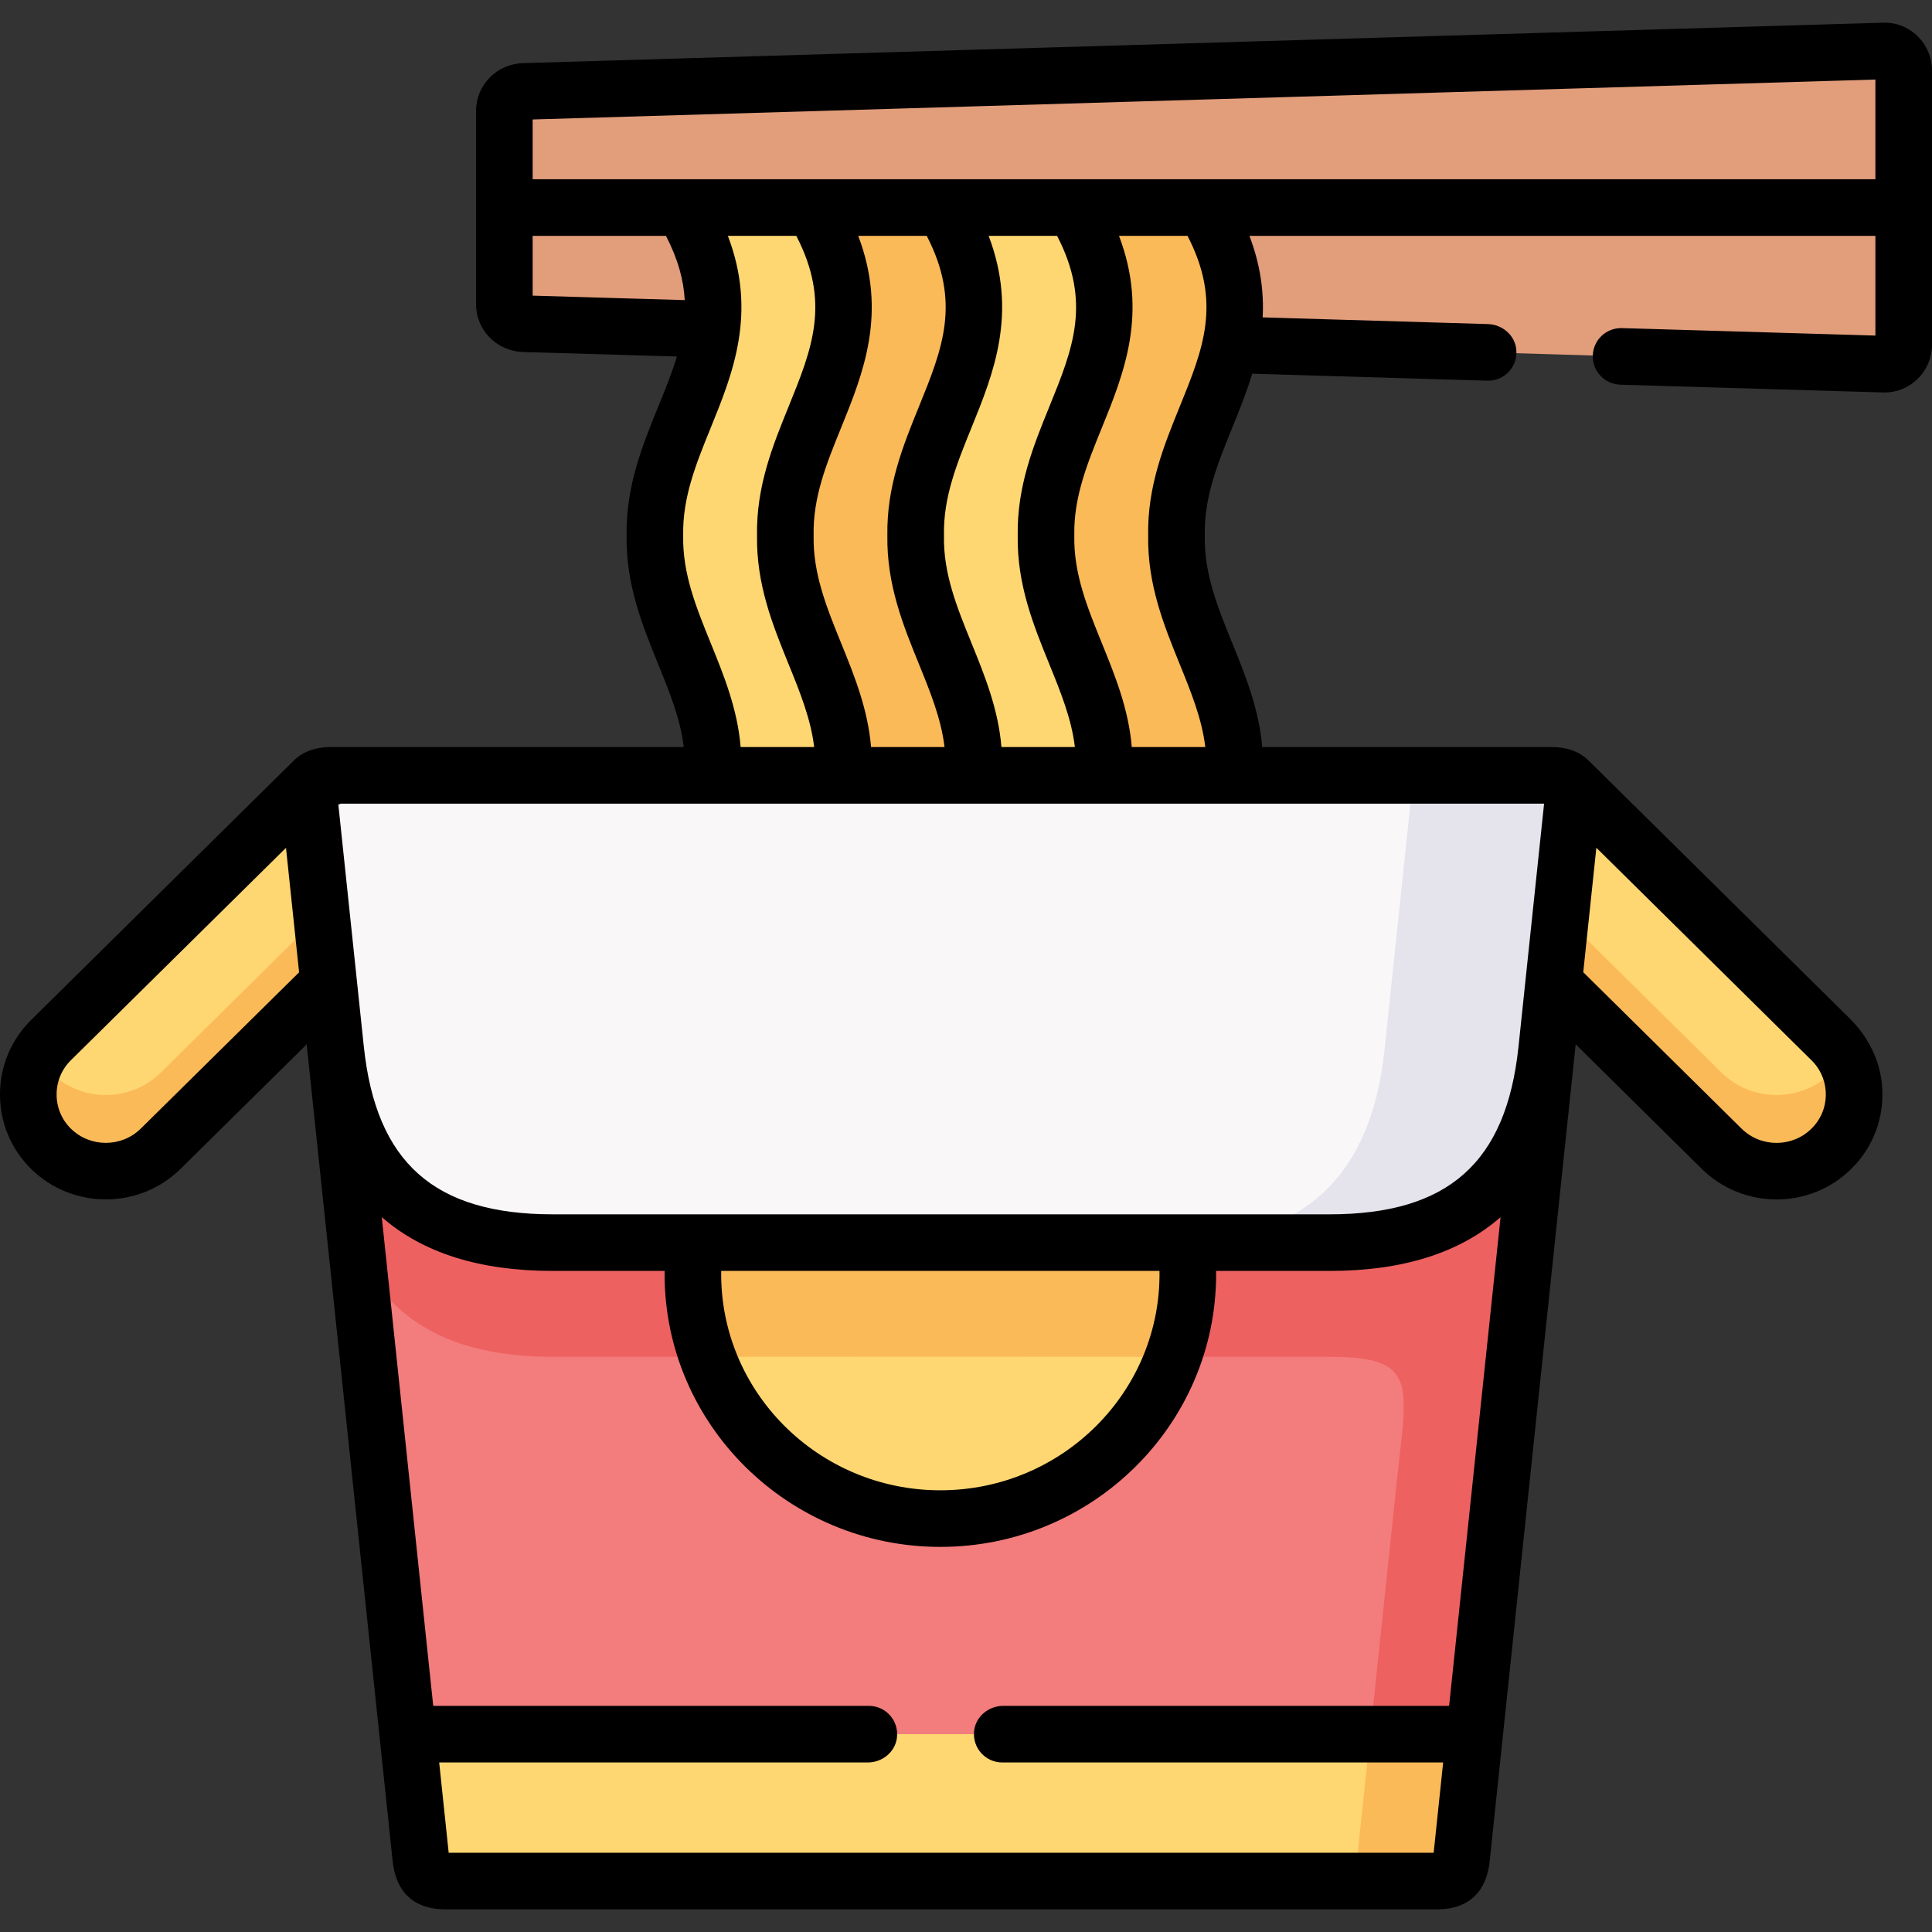 <svg id="Layer_1" enable-background="new 0 0 512 512" height="512" viewBox="0 0 512 512" width="512" xmlns="http://www.w3.org/2000/svg"><rect x="0" y="0" width="512" height="512" fill="#333333" stroke="none"/><g><g><path clip-rule="evenodd" d="m180.872 55.006h-47.212v25.607c0 2.829 2.343 5.087 5.207 5.173l49.729 1.458c9.951-9.232 10.24-19.549-7.724-32.238z" fill="#e29d7b" fill-rule="evenodd"/></g><g><path clip-rule="evenodd" d="m504.5 55.006h-185.406c-8.389 12.546-3.848 24.464 7.001 36.353l173.198 5.144c2.864.086 5.207-2.315 5.207-5.144z" fill="#e29d7b" fill-rule="evenodd"/></g><g><path clip-rule="evenodd" d="m180.872 55.006c22.044 36.524-7.869 55.986-7.319 86.88-.434 23.635 16.981 40.582 15.303 63.588l21.638 18.526 23.144-18.526c1.649-23.006-15.766-39.954-15.303-63.588-.579-30.894 29.334-50.356 7.29-86.88z" fill="#ffd772" fill-rule="evenodd"/></g><g><path clip-rule="evenodd" d="m239.771 55.006c22.044 36.524-7.869 55.986-7.319 86.88-.434 23.635 16.981 40.582 15.303 63.588l25.74 11.026 29.225-11.026c1.678-23.006-15.737-39.954-15.303-63.588-.579-30.894 29.334-50.356 7.319-86.88z" fill="#ffd772" fill-rule="evenodd"/></g><g><path clip-rule="evenodd" d="m284.524 55.006c22.044 36.524-7.869 55.986-7.319 86.88-.434 23.635 16.981 40.582 15.303 63.588l19.988 15.026 14.583-15.026c1.649-23.006-15.737-39.954-15.303-63.588-.347-18.948 10.762-33.609 14.32-50.528 2.256-10.66 1.504-22.234-7.001-36.353h-34.571z" fill="#fbba58" fill-rule="evenodd"/></g><g><path clip-rule="evenodd" d="m215.413 55.006c22.044 36.524-7.869 55.986-7.29 86.88-.434 23.635 16.952 40.582 15.303 63.588l16.568 15.026 17.973-15.026c1.678-23.006-15.737-39.954-15.303-63.588-.579-30.894 29.334-50.356 7.319-86.88z" fill="#fbba58" fill-rule="evenodd"/></g><g><path clip-rule="evenodd" d="m411.754 260.46 44.493 43.955c8.013 7.916 21.118 7.916 29.103 0 8.013-7.888 8.013-20.834 0-28.751l-69.516-68.675c-14.524 2.115-14.842 45.841-4.08 53.471z" fill="#ffd772" fill-rule="evenodd"/></g><g><path clip-rule="evenodd" d="m249.433 329.307h-65.293c-.347 2.744-.521 5.516-.521 8.345 0 35.781 29.363 64.789 65.582 64.789s65.582-29.008 65.582-64.789c0-2.829-.202-5.602-.55-8.345z" fill="#ffd772" fill-rule="evenodd"/></g><g><path clip-rule="evenodd" d="m146.562 329.307c-32.024.029-53.634-13.604-57.598-51.128l19.093 181.391h282.723l19.093-181.391c-3.934 37.524-25.544 51.156-57.598 51.128h-38.042c.347 2.744.55 5.516.55 8.345 0 35.781-29.363 64.789-65.582 64.789s-65.582-29.008-65.582-64.789c0-2.829.174-5.602.521-8.345z" fill="#f37c7c" fill-rule="evenodd"/></g><g><path clip-rule="evenodd" d="m390.78 459.57h-282.723l3.443 32.723c.463 4.487 1.88 6.202 6.509 6.202h131.424 131.424c4.6 0 6.017-1.715 6.48-6.202z" fill="#ffd772" fill-rule="evenodd"/></g><g><path clip-rule="evenodd" d="m83.005 206.989-69.516 68.675c-7.984 7.916-7.984 20.863 0 28.751 8.013 7.916 21.089 7.916 29.103 0l44.522-43.955 9.604-38.582c-.232-2-14.61-13.917-13.713-14.889z" fill="#ffd772" fill-rule="evenodd"/></g><g><path clip-rule="evenodd" d="m184.141 329.307h-37.579c-32.024.029-53.634-13.604-57.598-51.128l5.554 52.7c9.055 20.691 27.483 28.693 52.043 28.693h37.579 3.327c-2.517-6.859-3.848-14.232-3.848-21.92.001-2.829.174-5.601.522-8.345z" fill="#ee6161" fill-rule="evenodd"/></g><g><path clip-rule="evenodd" d="m249.433 329.307h-65.293c-.347 2.744-.521 5.516-.521 8.345 0 7.688 1.331 15.061 3.848 21.92l61.966-.029 61.503.029c2.488-6.859 3.848-14.232 3.848-21.92 0-2.829-.202-5.602-.55-8.345h-3.703z" fill="#fbba58" fill-rule="evenodd"/></g><g><path clip-rule="evenodd" d="m87.662 205.474c-2.083 0-3.674.486-4.629 1.515h-.029c-.897.972-1.273 2.429-1.07 4.43l5.178 49.042 1.851 17.719c3.963 37.524 25.573 51.156 57.598 51.128h102.871 102.842c32.053.029 53.663-13.604 57.598-51.128l1.88-17.719 5.149-49.042c.231-2.001-.174-3.458-1.07-4.43-1.273-1.257-2.922-1.515-4.629-1.515-107.845 0-215.692 0-323.54 0z" fill="#f9f7f8" fill-rule="evenodd"/></g><g><path clip-rule="evenodd" d="m366.914 278.179c-3.876 37.038-25.024 50.814-56.383 51.128h3.703 38.042c32.053.029 53.663-13.604 57.598-51.128l1.88-17.719 5.149-49.042c.231-2.001-.174-3.458-1.07-4.43-1.273-1.257-2.922-1.515-4.629-1.515h-42.96c2.083 0 3.645.486 4.629 1.515.897.972 1.273 2.429 1.07 4.43z" fill="#e5e4ed" fill-rule="evenodd"/></g><g><path clip-rule="evenodd" d="m10.191 279.98c-4.484 7.745-3.385 17.862 3.298 24.435 8.013 7.916 21.089 7.916 29.103 0l44.522-43.955-1.938-18.262-42.583 42.068c-8.013 7.888-21.089 7.888-29.103 0-1.332-1.314-2.431-2.771-3.299-4.286z" fill="#fbba58" fill-rule="evenodd"/></g><g><path clip-rule="evenodd" d="m411.754 260.46 44.493 43.955c8.013 7.916 21.118 7.916 29.103 0 6.683-6.573 7.782-16.69 3.327-24.435-.897 1.515-1.996 2.972-3.327 4.287-7.984 7.888-21.089 7.888-29.103 0l-42.583-42.068z" fill="#fbba58" fill-rule="evenodd"/></g><g><path clip-rule="evenodd" d="m352.276 329.307h-38.042c.347 2.744.55 5.516.55 8.345 0 7.688-1.36 15.061-3.848 21.92h3.298 38.042c23.664 0 20.626 7.173 17.907 32.837l-7.059 67.161h27.656l13.568-128.691 5.525-52.7c-3.934 37.525-25.544 51.157-57.597 51.128z" fill="#ee6161" fill-rule="evenodd"/></g><g><path clip-rule="evenodd" d="m363.124 459.57-3.443 32.723c-.463 4.487-1.88 6.202-6.509 6.202h27.685c4.6 0 6.017-1.715 6.48-6.202l3.443-32.723z" fill="#fbba58" fill-rule="evenodd"/></g><g><path clip-rule="evenodd" d="m499.293 13.509-360.426 10.717c-2.864.086-5.207 2.343-5.207 5.173v25.607h186.418 184.422v-36.353c0-2.829-2.343-5.23-5.207-5.144z" fill="#e29d7b" fill-rule="evenodd"/></g><path d="m508.139 9.552c-2.457-2.385-5.691-3.65-9.069-3.54l-360.429 10.717c-6.999.211-12.482 5.776-12.482 12.67v51.214c0 6.895 5.483 12.459 12.488 12.67l40.74 1.194c-1.298 4.302-3.065 8.647-4.943 13.267-4.224 10.387-8.592 21.127-8.392 34.141-.208 13.016 4.159 23.758 8.383 34.147 3.017 7.42 5.898 14.527 6.764 21.943h-93.537c-5.407 0-8.523 2.145-10.2 3.975l-69.254 68.388c-5.3 5.254-8.215 12.264-8.208 19.737.007 7.46 2.925 14.448 8.217 19.676 5.466 5.399 12.644 8.099 19.823 8.098 7.177 0 14.356-2.699 19.82-8.097l33.411-32.986 22.768 216.297c1.103 10.689 8.206 12.932 13.97 12.932h262.849c5.751 0 12.837-2.243 13.939-12.916l22.771-216.333 33.407 33.005c5.476 5.408 12.661 8.112 19.84 8.112 7.177 0 14.348-2.701 19.795-8.103 5.84-5.75 8.801-13.629 8.163-21.927-.522-6.793-3.704-13.108-8.55-17.896l-69.12-68.284c-.054-.053-.112-.098-.167-.149-2.38-2.333-5.642-3.53-9.732-3.53h-76.708c-.844-10.06-4.437-18.935-7.945-27.572-3.837-9.446-7.46-18.368-7.276-28.378.001-.093.001-.186 0-.278-.188-10.01 3.438-18.931 7.276-28.378 1.862-4.582 3.788-9.331 5.301-14.335l62.293 1.852c.076.002.151.003.227.003 4.37 0 7.914-3.761 7.457-8.293-.382-3.786-3.71-6.6-7.513-6.713l-59.7-1.775c.355-6.658-.539-13.807-3.503-21.602h165.887v26.425l-67.175-1.983c-4.177-.093-7.597 3.135-7.719 7.276s3.136 7.596 7.276 7.719l69.686 2.058c.127.003.254.005.382.005 3.251 0 6.324-1.25 8.689-3.545 2.454-2.381 3.861-5.698 3.861-9.102v-72.705c0-3.403-1.407-6.72-3.861-9.101zm-470.819 289.527c-5.116 5.056-13.443 5.056-18.56 0-2.421-2.392-3.756-5.594-3.759-9.017-.003-3.438 1.335-6.659 3.758-9.061l57.031-56.317 3.472 32.988zm385.73-74.417 57.027 56.337c2.441 2.412 3.784 5.63 3.781 9.063-.003 3.418-1.343 6.617-3.79 9.027-5.103 5.062-13.424 5.055-18.552-.009l-41.938-41.432zm-281.89-146.313v-15.843h35.327c3.228 6.222 4.693 11.773 4.974 17.024zm47.17 92.033c-3.837-9.44-7.463-18.356-7.279-28.358.002-.091.002-.181 0-.271-.178-10.003 3.448-18.918 7.287-28.358 5.852-14.389 12.359-30.411 4.558-50.889h18.131c9.165 17.665 4.179 29.94-2.031 45.226-4.222 10.392-8.587 21.136-8.375 34.157-.207 13.021 4.158 23.767 8.379 34.16 3.011 7.415 5.888 14.516 6.76 21.926h-19.48c-.837-10.069-4.436-18.95-7.95-27.593zm39.108-107.876h18.156c9.148 17.659 4.161 29.933-2.051 45.216-4.224 10.395-8.592 21.141-8.381 34.166-.207 13.015 4.16 23.756 8.383 34.144 3.017 7.421 5.898 14.527 6.764 21.943h-19.467c-.844-10.059-4.437-18.934-7.945-27.571-3.837-9.446-7.461-18.369-7.277-28.379.002-.093.002-.186 0-.278-.188-10.006 3.436-18.926 7.273-28.369 5.845-14.386 12.342-30.402 4.545-50.872zm34.563 0h18.138c9.169 17.67 4.176 29.948-2.043 45.238-4.225 10.387-8.592 21.126-8.392 34.14-.208 13.016 4.159 23.758 8.383 34.148 3.017 7.42 5.898 14.526 6.764 21.942h-19.459c-.838-10.068-4.436-18.949-7.95-27.592-3.838-9.44-7.463-18.356-7.279-28.358.002-.093.002-.186 0-.278-.188-10.01 3.439-18.931 7.277-28.377 5.845-14.382 12.344-30.396 4.561-50.863zm122.029 389.564h-118.141c-3.835 0-7.266 2.755-7.727 6.562-.553 4.562 2.992 8.438 7.443 8.438h116.847l-2.518 23.924h-261.029l-2.518-23.924h113.582c3.835 0 7.266-2.755 7.727-6.562.553-4.562-2.992-8.438-7.443-8.438h-115.446l-13.634-129.526c10.83 9.482 25.945 14.263 45.285 14.263h.104 29.571c-.003.282-.013.563-.013.845 0 39.86 32.784 72.29 73.082 72.29s73.083-32.429 73.083-72.29c0-.28-.01-.564-.014-.845h29.999.104c19.343 0 34.459-4.777 45.289-14.248zm-192.904-115.256c.003-.003.004-.004.007-.007h116.137l.008.008c.465 31.971-25.767 58.126-58.076 58.126s-58.541-26.155-58.076-58.127zm211.297-59.477c-.002.02-.007.04-.009.06-3.22 30.712-18.65 44.41-50.042 44.41-.031 0-.065 0-.096 0h-38.204c-.006 0-.011 0-.017 0h-167.5c-.032 0-.063 0-.095 0-31.358 0-46.793-13.702-50.037-44.416-.002-.015-.005-.029-.007-.045l-6.755-64.176c.258.03.452-.055.591-.196h318.947zm-89.769-169.616c-4.224 10.395-8.592 21.142-8.38 34.167-.207 13.021 4.158 23.767 8.379 34.161 3.011 7.414 5.888 14.516 6.76 21.926h-19.481c-.838-10.068-4.436-18.949-7.95-27.591-3.838-9.441-7.463-18.357-7.278-28.359.001-.09.001-.181 0-.271-.179-10.003 3.447-18.918 7.286-28.358 5.852-14.389 12.359-30.411 4.558-50.889h18.156c9.15 17.658 4.162 29.931-2.05 45.214zm184.346-60.215h-355.84v-15.845l355.84-10.581z"/></g></svg>